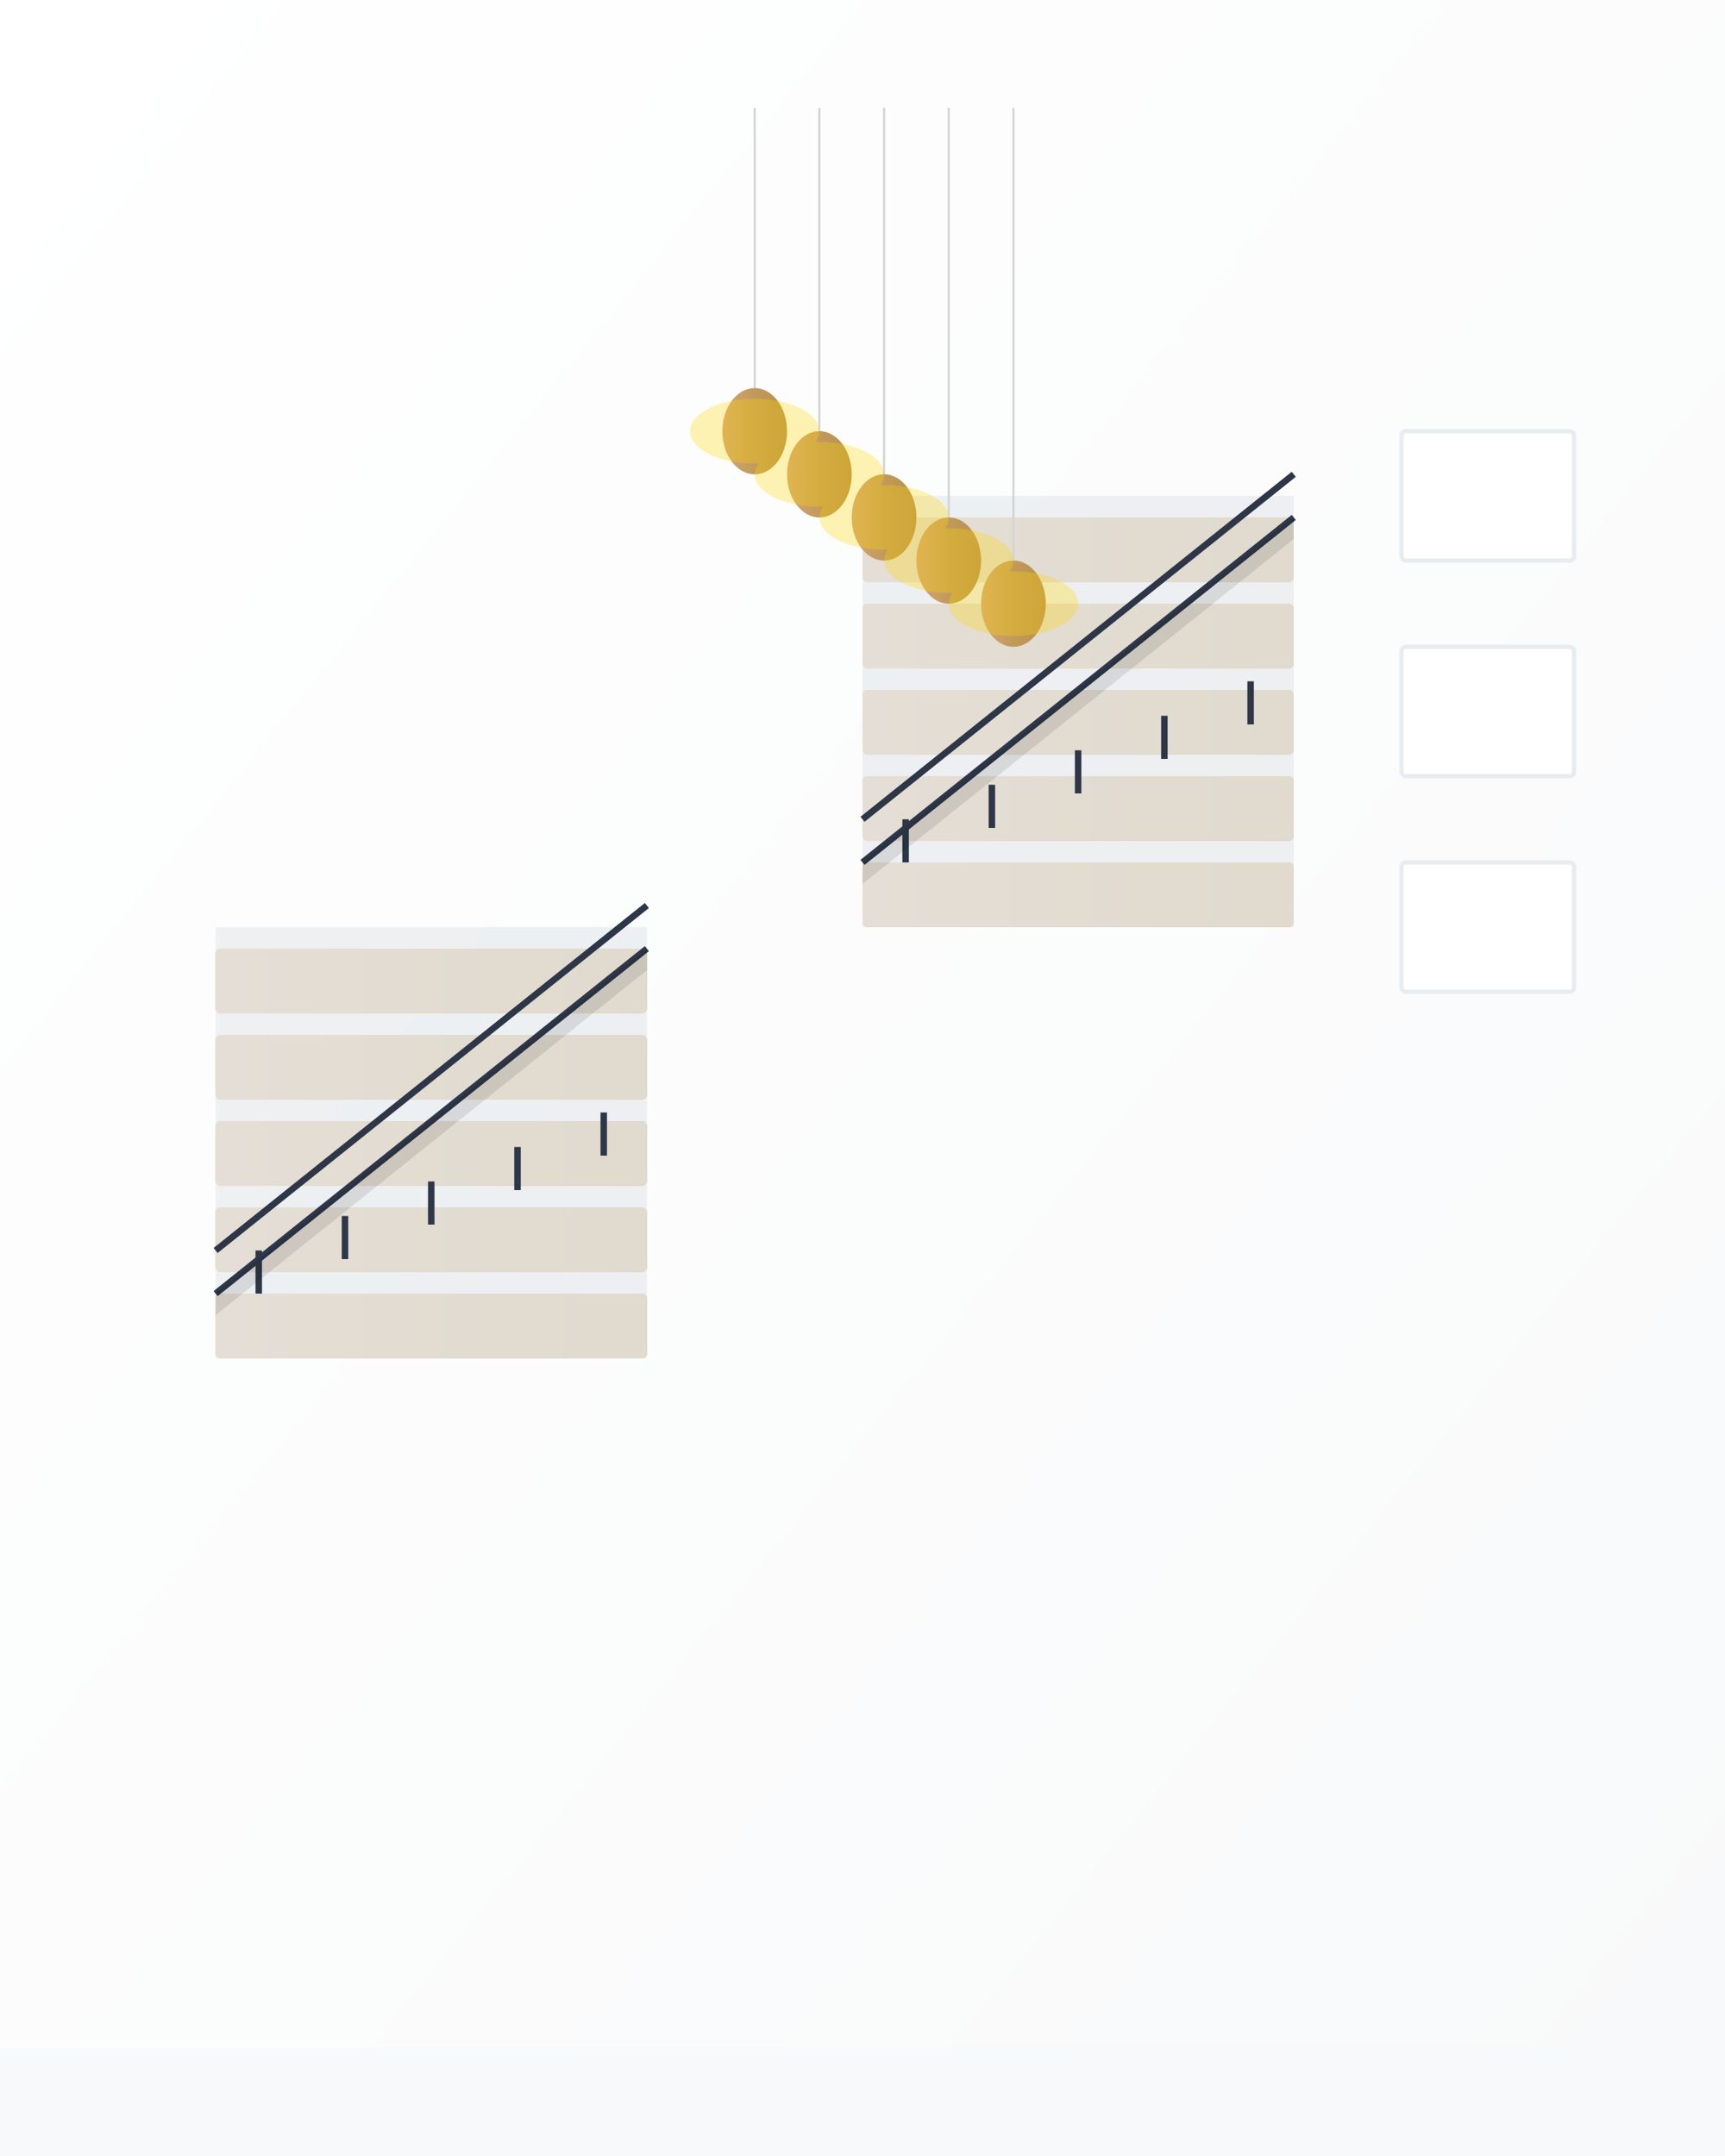 <svg width="800" height="1000" viewBox="0 0 800 1000" fill="none" xmlns="http://www.w3.org/2000/svg">
  <rect x="0" y="0" width="800" height="1000" fill="#808080" stroke="none"/>
  <defs>
    <linearGradient id="wallGradient" x1="0%" y1="0%" x2="100%" y2="100%">
      <stop offset="0%" style="stop-color:#ffffff;stop-opacity:1" />
      <stop offset="100%" style="stop-color:#f8f9fa;stop-opacity:1" />
    </linearGradient>
    <linearGradient id="woodGradient" x1="0%" y1="0%" x2="100%" y2="0%">
      <stop offset="0%" style="stop-color:#d4a574;stop-opacity:1" />
      <stop offset="50%" style="stop-color:#c19a5a;stop-opacity:1" />
      <stop offset="100%" style="stop-color:#b8904f;stop-opacity:1" />
    </linearGradient>
  </defs>
  
  <!-- Background walls -->
  <rect width="800" height="1000" fill="url(#wallGradient)"/>
  
  <!-- Main staircase structure -->
  <!-- Lower staircase -->
  <g transform="translate(100, 600)">
    <!-- Steps -->
    <rect x="0" y="0" width="200" height="30" fill="url(#woodGradient)" rx="2"/>
    <rect x="0" y="-40" width="200" height="30" fill="url(#woodGradient)" rx="2"/>
    <rect x="0" y="-80" width="200" height="30" fill="url(#woodGradient)" rx="2"/>
    <rect x="0" y="-120" width="200" height="30" fill="url(#woodGradient)" rx="2"/>
    <rect x="0" y="-160" width="200" height="30" fill="url(#woodGradient)" rx="2"/>
    
    <!-- Risers -->
    <rect x="0" y="-10" width="200" height="40" fill="#e9ecef" opacity="0.8"/>
    <rect x="0" y="-50" width="200" height="40" fill="#e9ecef" opacity="0.8"/>
    <rect x="0" y="-90" width="200" height="40" fill="#e9ecef" opacity="0.8"/>
    <rect x="0" y="-130" width="200" height="40" fill="#e9ecef" opacity="0.8"/>
    <rect x="0" y="-170" width="200" height="40" fill="#e9ecef" opacity="0.8"/>
  </g>
  
  <!-- Upper staircase -->
  <g transform="translate(400, 400)">
    <!-- Steps -->
    <rect x="0" y="0" width="200" height="30" fill="url(#woodGradient)" rx="2"/>
    <rect x="0" y="-40" width="200" height="30" fill="url(#woodGradient)" rx="2"/>
    <rect x="0" y="-80" width="200" height="30" fill="url(#woodGradient)" rx="2"/>
    <rect x="0" y="-120" width="200" height="30" fill="url(#woodGradient)" rx="2"/>
    <rect x="0" y="-160" width="200" height="30" fill="url(#woodGradient)" rx="2"/>
    
    <!-- Risers -->
    <rect x="0" y="-10" width="200" height="40" fill="#e9ecef" opacity="0.8"/>
    <rect x="0" y="-50" width="200" height="40" fill="#e9ecef" opacity="0.8"/>
    <rect x="0" y="-90" width="200" height="40" fill="#e9ecef" opacity="0.8"/>
    <rect x="0" y="-130" width="200" height="40" fill="#e9ecef" opacity="0.8"/>
    <rect x="0" y="-170" width="200" height="40" fill="#e9ecef" opacity="0.8"/>
  </g>
  
  <!-- Black metal railings -->
  <!-- Lower railing -->
  <g stroke="#2d3748" stroke-width="3" fill="none">
    <line x1="100" y1="600" x2="300" y2="440"/>
    <line x1="100" y1="580" x2="300" y2="420"/>
    <!-- Vertical posts -->
    <line x1="120" y1="600" x2="120" y2="580"/>
    <line x1="160" y1="584" x2="160" y2="564"/>
    <line x1="200" y1="568" x2="200" y2="548"/>
    <line x1="240" y1="552" x2="240" y2="532"/>
    <line x1="280" y1="536" x2="280" y2="516"/>
  </g>
  
  <!-- Upper railing -->
  <g stroke="#2d3748" stroke-width="3" fill="none">
    <line x1="400" y1="400" x2="600" y2="240"/>
    <line x1="400" y1="380" x2="600" y2="220"/>
    <!-- Vertical posts -->
    <line x1="420" y1="400" x2="420" y2="380"/>
    <line x1="460" y1="384" x2="460" y2="364"/>
    <line x1="500" y1="368" x2="500" y2="348"/>
    <line x1="540" y1="352" x2="540" y2="332"/>
    <line x1="580" y1="336" x2="580" y2="316"/>
  </g>
  
  <!-- Pendant lights -->
  <g>
    <!-- Light cords -->
    <line x1="350" y1="50" x2="350" y2="200" stroke="#d4d4d4" stroke-width="1"/>
    <line x1="380" y1="50" x2="380" y2="220" stroke="#d4d4d4" stroke-width="1"/>
    <line x1="410" y1="50" x2="410" y2="240" stroke="#d4d4d4" stroke-width="1"/>
    <line x1="440" y1="50" x2="440" y2="260" stroke="#d4d4d4" stroke-width="1"/>
    <line x1="470" y1="50" x2="470" y2="280" stroke="#d4d4d4" stroke-width="1"/>
    
    <!-- Light fixtures -->
    <ellipse cx="350" cy="200" rx="15" ry="20" fill="url(#woodGradient)"/>
    <ellipse cx="380" cy="220" rx="15" ry="20" fill="url(#woodGradient)"/>
    <ellipse cx="410" cy="240" rx="15" ry="20" fill="url(#woodGradient)"/>
    <ellipse cx="440" cy="260" rx="15" ry="20" fill="url(#woodGradient)"/>
    <ellipse cx="470" cy="280" rx="15" ry="20" fill="url(#woodGradient)"/>
  </g>
  
  <!-- Wall art frames -->
  <g fill="#ffffff" stroke="#e9ecef" stroke-width="2">
    <rect x="650" y="200" width="80" height="60" rx="2"/>
    <rect x="650" y="300" width="80" height="60" rx="2"/>
    <rect x="650" y="400" width="80" height="60" rx="2"/>
  </g>
  
  <!-- Floor -->
  <rect x="0" y="950" width="800" height="50" fill="#f8f9fa"/>
  
  <!-- Shadows and depth -->
  <g opacity="0.1" fill="#000000">
    <polygon points="100,600 300,440 300,450 100,610"/>
    <polygon points="400,400 600,240 600,250 400,410"/>
  </g>
  
  <!-- Subtle lighting effects -->
  <g opacity="0.3">
    <ellipse cx="350" cy="200" rx="30" ry="15" fill="#ffd700"/>
    <ellipse cx="380" cy="220" rx="30" ry="15" fill="#ffd700"/>
    <ellipse cx="410" cy="240" rx="30" ry="15" fill="#ffd700"/>
    <ellipse cx="440" cy="260" rx="30" ry="15" fill="#ffd700"/>
    <ellipse cx="470" cy="280" rx="30" ry="15" fill="#ffd700"/>
  </g>
</svg>